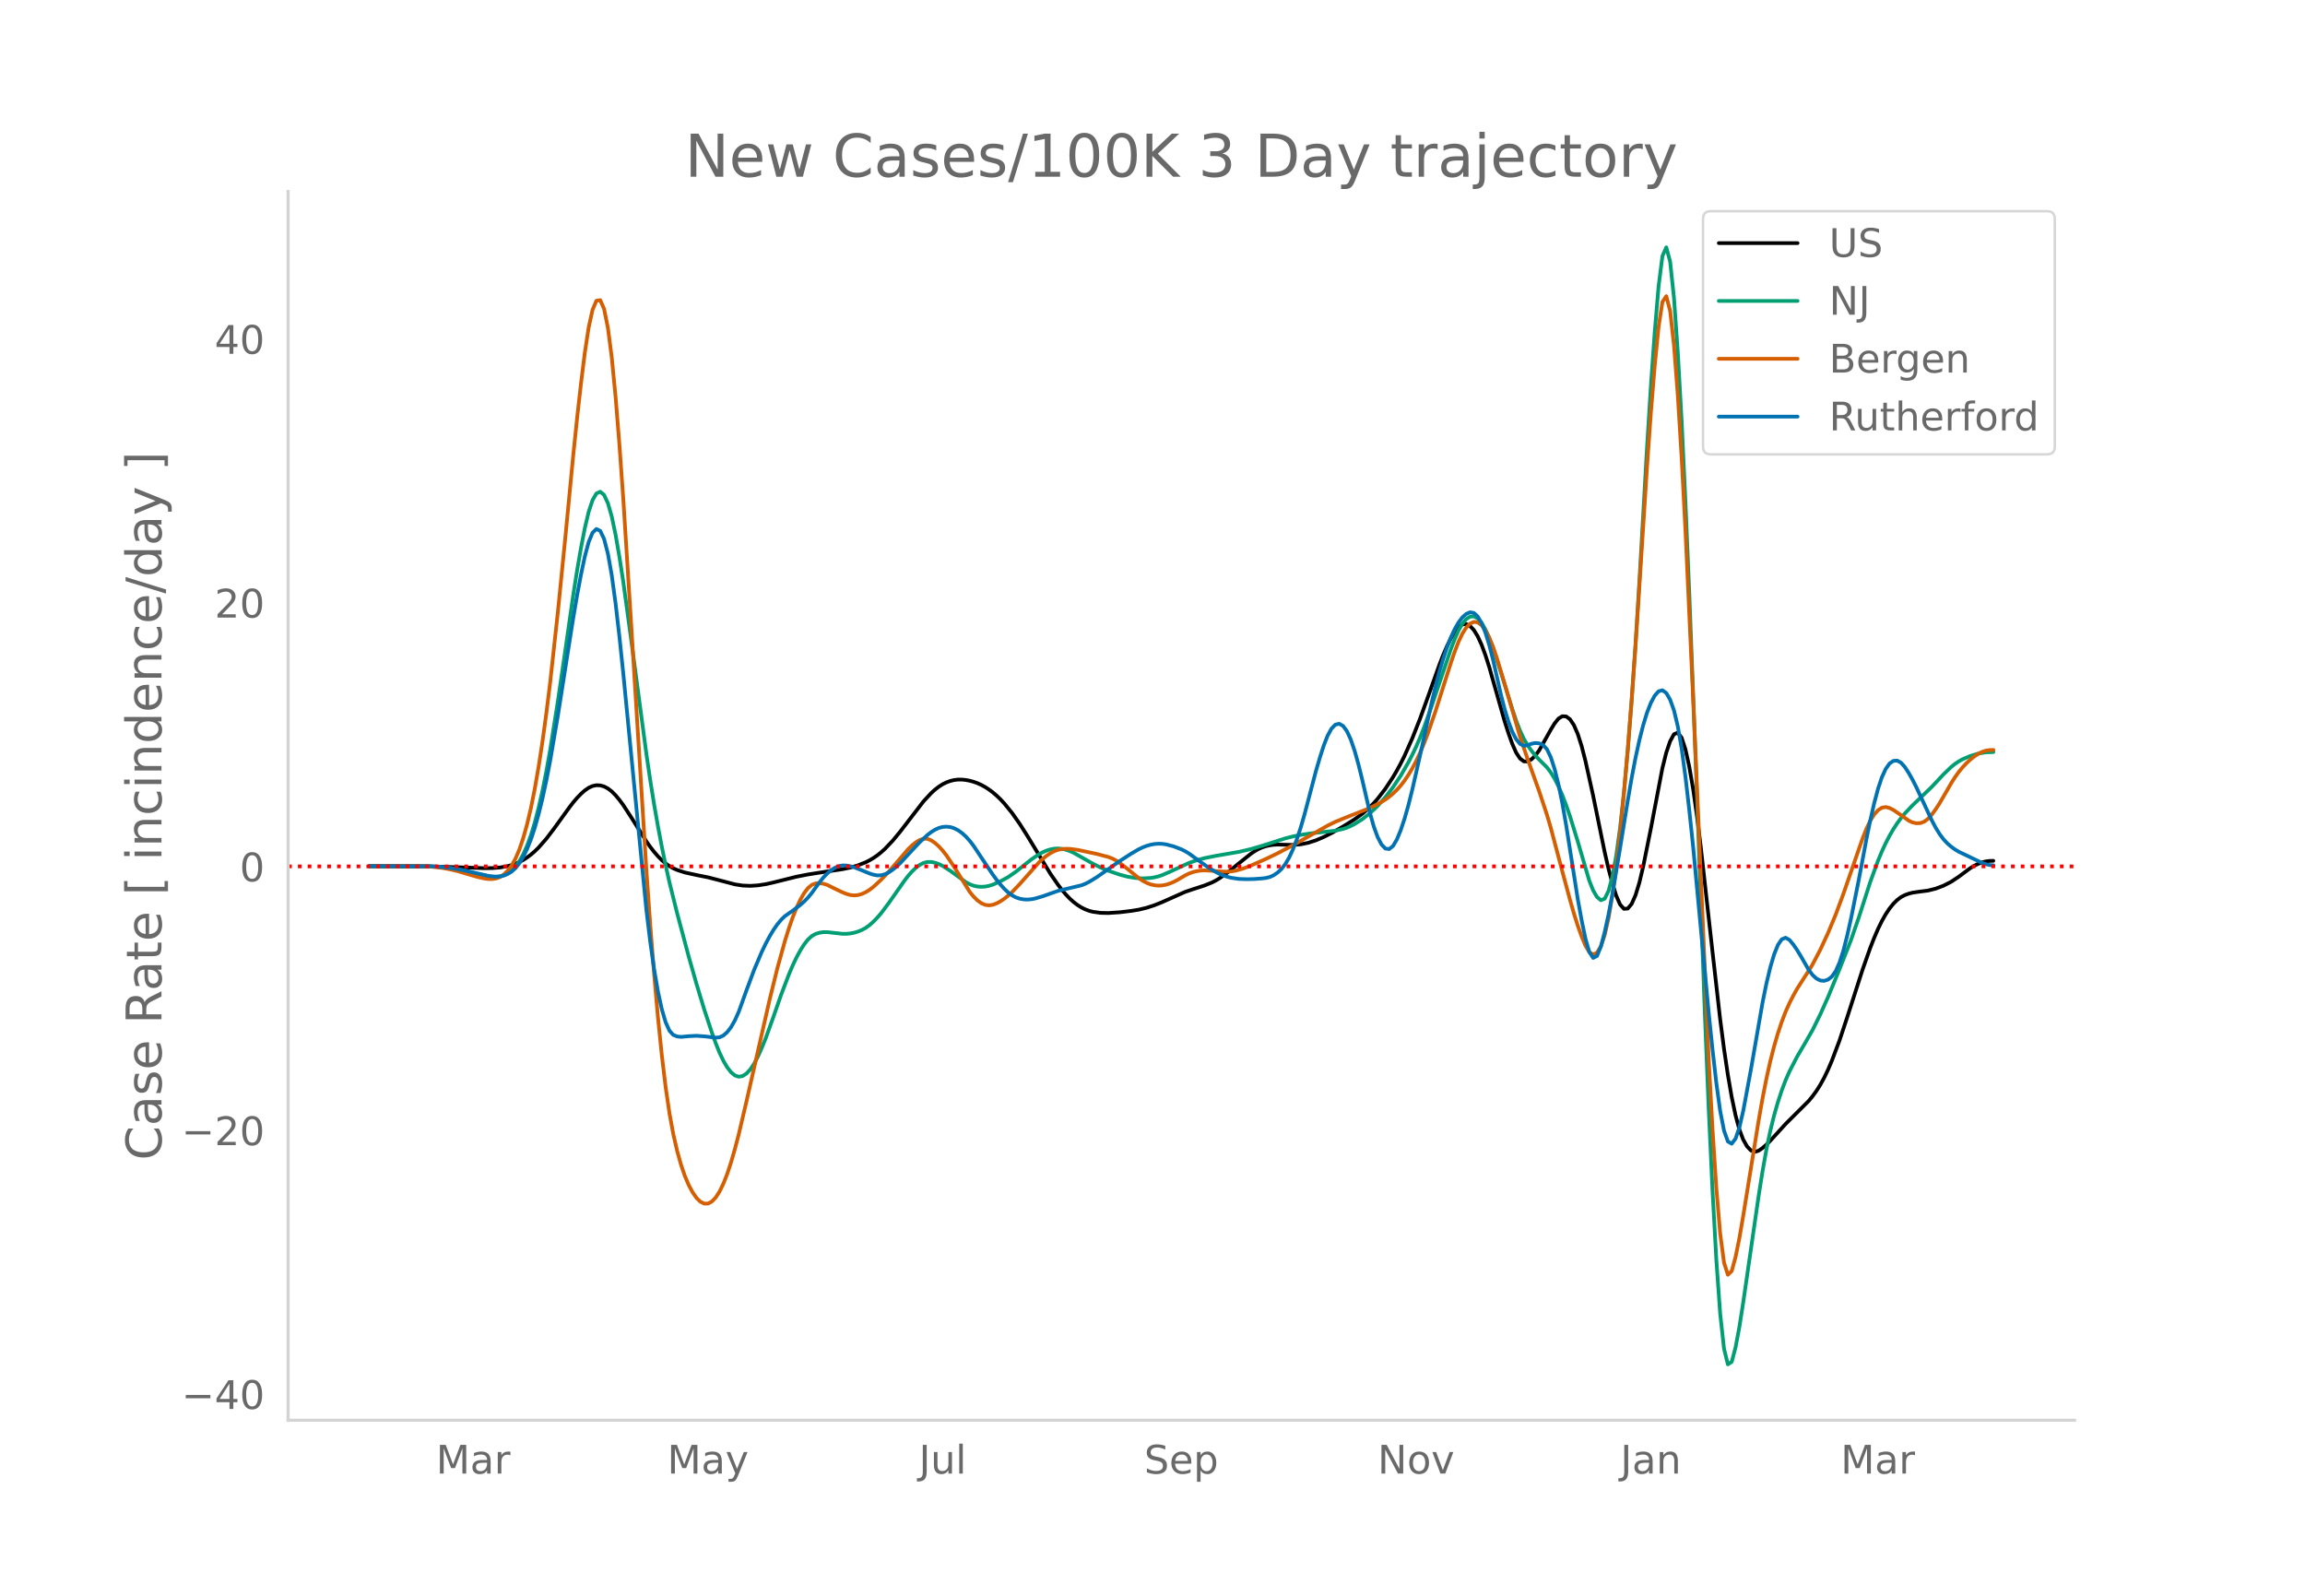 <svg height="864" viewBox="0 0 936 648" width="1248" xmlns="http://www.w3.org/2000/svg" xmlns:xlink="http://www.w3.org/1999/xlink"><defs><style>*{stroke-linecap:butt;stroke-linejoin:round}</style></defs><g id="figure_1"><path d="M0 648h936V0H0z" style="fill:#fff" id="patch_1"/><g id="axes_1"><path d="M117 576.72h725.4V77.76H117z" style="fill:none" id="patch_2"/><path clip-path="url(#p0a192172c3)" d="m149.973 351.785 26.565.093 9.377.284 10.938.384 3.126-.05 3.125-.246 3.126-.565 1.562-.42 1.563-.541 1.563-.69 1.562-.845 1.563-1.002 1.563-1.17 1.562-1.347 1.563-1.529 3.125-3.565 3.126-4.109 6.25-8.65 1.563-2.025 1.563-1.827 1.563-1.611 1.562-1.382 1.563-1.082 1.563-.709 1.562-.323 1.563.062 1.563.445 1.562.824 1.563 1.203 1.563 1.57 1.562 1.876 1.563 2.122 3.126 4.801 6.25 9.925 1.563 2.22 1.563 2.01 1.562 1.8 1.563 1.575 1.563 1.338 1.562 1.1 1.563.87 1.563.69 3.125 1.006 4.688 1.028 4.688.932 4.688 1.213 6.251 1.646 3.126.479 3.125.127 3.125-.204 3.126-.48 3.125-.697 9.376-2.34 4.688-.914 6.251-.981 7.813-1.165 3.126-.648 3.125-.915 3.126-1.25 1.562-.797 1.563-.928 1.563-1.075 1.562-1.24 1.563-1.41 3.125-3.288 3.126-3.789L375 325.425l3.125-3.37 1.563-1.42 1.563-1.207 1.562-.988 1.563-.77 1.563-.565 1.562-.371 1.563-.18 1.563.006 1.562.166 1.563.299 1.563.427 1.563.558 1.562.7 1.563.853 1.563 1.01 1.562 1.168 1.563 1.332 1.563 1.503 1.562 1.673 3.126 3.83 3.125 4.446 3.125 4.915 9.377 15.413 3.125 4.508 1.563 2.028 1.562 1.843 1.563 1.63 1.563 1.41 1.562 1.192 1.563.986 1.563.79 1.562.594 1.563.408 3.126.435 3.125.072 4.688-.308 4.688-.56 3.125-.516 3.126-.754 3.125-1.016 3.126-1.257 9.376-4.18 3.125-1.057 4.688-1.518 3.126-1.26 1.562-.808 1.563-.95 3.125-2.255 4.688-3.781 4.688-3.754 1.563-1.081 1.563-.897 1.562-.7 1.563-.507 1.563-.345 1.563-.209 1.562-.079 6.251.13 3.125-.226 3.126-.632 3.125-1.014 3.125-1.329 3.126-1.57 4.688-2.665 4.688-2.92 3.125-2.248 3.126-2.734 1.562-1.6 1.563-1.767 3.125-4.044 3.126-4.755 1.563-2.655 1.562-2.875 1.563-3.13 3.125-7.034 3.126-7.917 3.125-8.625 4.688-13.159 1.563-4.046 1.563-3.627 1.562-3.175 1.563-2.683 1.563-1.992 1.562-1.1 1.563-.168 1.563.758 1.562 1.656 1.563 2.526 1.563 3.391 1.562 4.22 1.563 4.867 3.125 11.025 3.126 11 1.563 4.869 1.562 4.361 1.563 3.535 1.563 2.391 1.562 1.183 1.563.026 1.563-.879 1.562-1.531 1.563-2.133 3.125-5.562 1.563-2.792 1.563-2.556 1.562-1.948 1.563-.967 1.563.09 1.563 1.162 1.562 2.33 1.563 3.588 1.563 4.867 1.562 6.064 3.126 14.123 4.688 22.916 1.562 6.779 1.563 5.925 1.563 4.984 1.562 3.602 1.563 1.78 1.563-.106 1.563-1.859 1.562-3.481 1.563-5.079 1.563-6.569 3.125-15.48L675.036 312l1.563-6.286 1.562-4.64 1.563-2.898 1.563-.677 1.563 2.025 1.562 4.747 1.563 7.098 1.563 9.076 1.562 10.98 1.563 12.736 4.688 41.893 3.125 27.544 1.563 12.07 1.563 10.576 1.562 9.066 1.563 7.474 1.563 5.797 1.563 4.156 1.562 2.77 1.563 1.644 1.563.567 1.562-.436 1.563-1.076 1.563-1.352 1.562-1.555 6.251-6.857 9.376-9.346 1.563-1.898 1.563-2.134 1.562-2.447 1.563-2.836 1.563-3.24 1.562-3.636 3.126-8.264 3.125-9.402 6.25-19.4 3.126-8.855 1.563-4 1.563-3.64 1.562-3.22 1.563-2.784 1.563-2.354 1.562-1.948 1.563-1.563 1.563-1.183 1.562-.824 1.563-.568 1.563-.415 3.125-.452 3.126-.393 3.125-.78 3.125-1.174 3.126-1.583 3.125-2.077 4.688-3.489 1.563-.932 1.563-.782 1.562-.608 1.563-.408 1.563-.204 1.562-.052h0" style="fill:none;stroke:#000;stroke-linecap:round;stroke-width:1.5" id="line2d_1"/><path clip-path="url(#p0a192172c3)" d="m149.973 351.68 23.44.05 4.688.258 4.688.518 4.688.83 6.251 1.496 4.688.979 1.563.17 1.562.039 1.563-.172 1.563-.466 1.563-.776 1.562-1.113 1.563-1.587 1.563-2.199 1.562-2.837 1.563-3.497 1.563-4.265 1.562-5.14 1.563-6.038 1.563-6.934 1.562-7.832 1.563-8.73 3.125-19.763 3.126-21.388 3.125-21.812 1.563-9.952 1.563-9.046 1.562-8.05 1.563-6.605 1.563-4.706 1.562-2.719 1.563-.723 1.563 1.308 1.562 3.376 1.563 5.451 1.563 7.444 1.562 9.017 1.563 10.172 3.126 22.868 6.25 46.939 1.563 10.632 1.563 9.776 1.562 8.94 1.563 8.215 1.563 7.596 1.562 7 3.126 12.542 4.688 17.522 3.125 10.996 3.126 10.333 3.125 9.442 1.563 4.332 1.562 3.895 1.563 3.293 1.563 2.658 1.562 2.008 1.563 1.292 1.563.509 1.563-.277 1.562-1.008 1.563-1.683 1.563-2.346 1.562-2.983 1.563-3.484 1.563-3.851 3.125-8.676 3.125-8.959 3.126-8.192 1.562-3.685 1.563-3.292 1.563-2.883 1.563-2.459 1.562-1.967 1.563-1.408 1.563-.864 1.562-.47 1.563-.222 1.563-.005 6.25.695 1.563-.017 1.563-.148 1.562-.306 1.563-.47 1.563-.644 1.563-.863 1.562-1.13 1.563-1.395 1.563-1.623 1.562-1.813 3.126-4.155 6.25-8.922 1.563-2.045 1.563-1.775 1.562-1.484 1.563-1.181 1.563-.821 1.563-.405 1.562.006 1.563.324 1.563.55 1.562.757 3.126 2.027 6.25 4.543 1.563.844 1.563.592 1.563.343 1.562.116 1.563-.092 1.563-.296 1.562-.49 3.126-1.36 3.125-1.729 3.125-2.172 6.251-4.952 3.126-2.133 1.562-.843 1.563-.666 1.563-.486 1.562-.286 1.563-.063 1.563.157 1.562.354 1.563.53 1.563.699 3.125 1.776 4.688 2.659 3.126 1.557 3.125 1.295 4.688 1.605 3.125.824 3.126.516 3.125.18 3.125-.184 1.563-.25 1.563-.38 1.563-.515 3.125-1.349 7.813-3.622 3.126-1.081 3.125-.849 4.688-.94 9.376-1.617 4.688-1.101 4.688-1.366 9.377-3.003 3.125-.795 3.125-.625 4.688-.676 9.377-1.02 3.125-.695 1.563-.525 1.562-.663 1.563-.798 3.125-1.962 3.126-2.436 3.125-2.973 3.125-3.526 3.126-4.081 3.125-4.679 3.126-5.438 1.562-3.03 1.563-3.295 1.563-3.616 1.562-3.947 3.126-8.767 7.813-23.145 1.563-4.101 1.563-3.565 1.562-2.755 1.563-1.892 1.563-1.021 1.562-.116 1.563.824 1.563 1.771 1.562 2.69 1.563 3.474 1.563 4.121 3.125 9.693 4.688 15.133 1.563 4.665 1.563 4.03 1.562 3.334 1.563 2.677 1.563 2.206 1.562 1.921 1.563 1.675 3.125 3.112 1.563 2.067 1.563 2.575 1.562 3.08 1.563 3.583 1.563 4.084 1.563 4.563 3.125 10.115 4.688 15.969 1.563 3.911 1.562 2.676 1.563 1.32 1.563-.627 1.562-3.169 1.563-5.83 1.563-8.516 1.562-11.339 1.563-14.294 1.563-17.248 1.563-20.055 1.562-22.715 1.563-25.345 3.125-54.867 1.563-24.874 1.563-21.93 1.562-18.452 1.563-12.324 1.563-3.541 1.562 5.772 1.563 14.77 1.563 22.187 1.563 28.025 1.562 33.287 1.563 37.258 3.125 82.29 3.126 87.04 1.562 38.527 1.563 33.556 1.563 28.343 1.562 21.91 1.563 14.264 1.563 6.371 1.562-1.02 1.563-5.912 1.563-8.302 1.563-10.025 6.25-43.196 1.563-9.89 1.563-8.762 1.562-7.545 1.563-6.375 1.563-5.45 1.562-4.77 1.563-4.138 1.563-3.544 3.125-6.054 3.126-5.32 3.125-5.443 3.125-6.324 3.126-6.987 4.688-11.357 4.688-11.926 3.125-9.021 4.688-14.518 3.126-8.582 1.562-3.766 1.563-3.386 1.563-3.016 1.562-2.691 1.563-2.412 1.563-2.14 1.562-1.883 3.126-3.28 7.813-7.49 4.688-5.001 3.126-3.026 1.562-1.261 1.563-1.058 1.563-.863 3.125-1.328 3.126-.944 3.125-.53 3.125-.118h0" style="fill:none;stroke:#009e73;stroke-linecap:round;stroke-width:1.5" id="line2d_2"/><path clip-path="url(#p0a192172c3)" d="m149.973 351.617 20.315.044 4.688.253 4.688.537 3.125.568 3.126.741 4.688 1.384 3.125.92 3.125.7 1.563.185 1.563-.01 1.562-.244 1.563-.594 1.563-1.064 1.563-1.557 1.562-2.086 1.563-2.8 1.563-3.695 1.562-4.627 1.563-5.582 1.563-6.645 1.562-7.814 1.563-9.006 1.563-10.2 1.562-11.414 1.563-12.643 3.125-28.55 3.126-31.3 3.125-32.453 1.563-15.058 1.563-13.892 1.562-12.542 1.563-10.27 1.563-7.078 1.562-3.702 1.563-.25 1.563 3.573 1.562 7.768 1.563 12.039 1.563 16.152 1.562 19.482 1.563 22.029 3.126 49.632 6.25 100.918 1.563 22.19 1.563 19.911 1.562 17.629 1.563 15.328 1.563 13.009 1.562 10.686 1.563 8.467 1.563 6.768 1.562 5.587 1.563 4.543 1.563 3.66 1.563 2.934 1.562 2.243 1.563 1.54 1.563.79 1.562-.014 1.563-.825 1.563-1.633 1.562-2.427 1.563-3.207 1.563-3.982 1.562-4.74 1.563-5.408 1.563-5.984 3.125-13.304 9.376-41.22 3.126-12.712 3.125-11.258 1.563-5.002 1.562-4.497 1.563-3.913 1.563-3.313 1.563-2.699 1.562-2.025 1.563-1.29 1.563-.582 1.562-.078 1.563.227 1.563.49 3.125 1.547 3.125 1.49 1.563.62 1.563.436 1.562.152 1.563-.15 1.563-.447 1.563-.723 1.562-.976 1.563-1.211 3.125-2.884 3.126-3.291 4.688-5.446 3.125-3.65 1.563-1.523 1.562-1.25 1.563-.952 1.563-.517 1.563.05 1.562.622 1.563 1.075 1.563 1.409 1.562 1.719 1.563 2.016 3.125 4.652 6.251 10.035 1.563 1.907 1.563 1.548 1.562 1.14 1.563.681 1.563.213 1.562-.236 1.563-.584 1.563-.834 1.562-1.058 1.563-1.25 1.563-1.413 3.125-3.282 7.814-8.804 1.562-1.468 1.563-1.257 1.563-1.043 1.562-.806 1.563-.545 1.563-.292 1.562-.1 1.563.028 3.125.398 7.814 1.657 4.688 1.239 1.563.587 1.562.81 1.563 1.032 3.125 2.417 4.688 3.837 1.563 1.033 1.563.813 1.562.593 1.563.371 1.563.146 1.563-.079 1.562-.297 1.563-.49 1.563-.651 1.562-.81 3.126-1.855 1.562-.753 1.563-.56 1.563-.389 1.562-.233 1.563-.083 3.126.18 4.688.327 1.562.014 1.563-.114 1.563-.252 3.125-.875 3.125-1.188 6.251-2.768 4.688-2.263 6.251-3.282 7.813-4.408 6.251-3.554 3.126-1.536 4.688-1.928 7.813-3.061 3.125-1.425 3.126-1.644 1.562-.97 1.563-1.14 1.563-1.319 1.563-1.509 1.562-1.744 1.563-2.027 1.563-2.32 1.562-2.618 1.563-2.95 1.563-3.312 1.562-3.684 1.563-4.047 3.125-9.069 6.251-19.656 1.563-4.567 1.563-4.078 1.562-3.302 1.563-2.468 1.563-1.625 1.562-.735 1.563.202 1.563 1.149 1.562 2.086 1.563 2.974 1.563 3.814 1.562 4.587 3.126 10.36 6.25 21.517 3.126 9.164 4.688 13.081 3.125 9.453 1.563 5.33 4.688 17.69 3.126 11.6 1.562 5.43 1.563 4.928 1.563 4.386 1.562 3.747 1.563 2.608 1.563.974 1.562-.76 1.563-2.55 1.563-4.604 1.562-6.928 1.563-9.305 1.563-11.654 1.562-13.865 1.563-15.937 1.563-17.963 1.563-19.893 1.562-21.73 3.126-48.515 1.562-24.438 1.563-21.948 1.563-19.067 1.562-15.734 1.563-10.146 1.563-2.3 1.562 5.997 1.563 13.992 1.563 20.481 1.563 25.464 1.562 29.903 3.126 68.3 6.25 145.173 1.563 28.702 1.563 24.123 1.562 18.495 1.563 11.817 1.563 4.932 1.562-1.51 1.563-5.725 1.563-7.712 1.563-9.113 6.25-38.636 1.563-8.86 1.563-7.981 1.562-7.039 1.563-6.122 1.563-5.342 1.562-4.696 1.563-4.078 1.563-3.492 1.562-3.061 1.563-2.789 3.126-4.896 1.562-2.364 1.563-2.592 3.125-5.94 3.126-6.736 3.125-7.509 3.125-8.414 7.814-22.563 1.563-3.946 1.562-3.25 1.563-2.497 1.563-1.756 1.562-1.023 1.563-.293 1.563.386 1.562.813 3.126 2.096 3.125 2.248 1.563.718 1.563.334 1.562-.068 1.563-.568 1.563-1.164 1.562-1.746 1.563-2.157 1.563-2.397 3.125-5.37 1.563-2.726 1.562-2.474 1.563-2.182 1.563-1.898 1.562-1.653 1.563-1.448 1.563-1.25 1.563-1.047 1.562-.805 1.563-.525 1.563-.239 1.562-.048h0" style="fill:none;stroke:#d55e00;stroke-linecap:round;stroke-width:1.5" id="line2d_3"/><path clip-path="url(#p0a192172c3)" d="m149.973 351.689 25.003.082 4.688.304 4.688.581 4.688.895 9.376 2.142 1.563.205 1.562.09 1.563-.102 1.563-.37 1.563-.652 1.562-.963 1.563-1.404 1.563-1.98 1.562-2.58 1.563-3.2 1.563-3.915 1.562-4.725 1.563-5.553 1.563-6.384 1.562-7.226 1.563-8.079 3.125-18.316 4.689-29.86 1.562-9.862 1.563-9.138 1.563-8.326 1.562-7.395 1.563-5.872 1.563-3.755 1.562-1.522 1.563.76 1.563 3.274 1.562 6.023 1.563 8.82 1.563 11.49 1.562 13.543 1.563 14.977 9.376 95.95 1.563 12.897 1.563 10.991 1.562 9.088 1.563 7.196 1.563 5.318 1.562 3.441 1.563 1.697 1.563.606 1.562.172 3.126-.296 3.125-.151 3.126.214 4.688.54 1.562-.141 1.563-.733 1.563-1.379 1.562-2.037 1.563-2.747 1.563-3.51 3.125-8.666 3.126-8.37 3.125-7.354 1.563-3.236 1.562-2.927 1.563-2.612 1.563-2.265 1.562-1.887 1.563-1.5 3.125-2.19 3.126-2.36 1.563-1.388 1.562-1.608 1.563-1.903 3.125-4.333 1.563-1.923 1.563-1.624 1.562-1.32 1.563-.995 1.563-.643 1.562-.288 1.563.048 1.563.289 1.562.433 3.126 1.224 3.125 1.295 1.563.497 1.563.272 1.562-.068 1.563-.428 1.563-.777 1.562-1.057 1.563-1.268 1.563-1.466 4.688-5.087 3.125-3.32 3.126-2.922 1.562-1.208 1.563-.98 1.563-.7 1.562-.41 1.563-.116 1.563.184 1.562.493 1.563.805 1.563 1.116 1.562 1.422 1.563 1.724 1.563 2.026 3.125 4.717 4.688 6.982 1.563 2.13 1.563 1.94 1.562 1.728 1.563 1.467 1.563 1.157 1.562.839 1.563.53 1.563.274 1.562.072 1.563-.119 1.563-.3 3.125-.922 6.251-2.207 9.376-2.22 1.563-.614 1.562-.768 3.126-1.917 4.688-3.274 4.688-3.298 4.688-3.033 3.125-1.812 1.563-.732 1.563-.591 1.562-.447 1.563-.291 1.563-.121 1.563.05 1.562.216 3.126.804 3.125 1.203 1.563.784 1.562.941 4.688 3.4 3.126 2.224 3.125 1.917 1.563.767 1.563.64 1.562.514 1.563.396 3.125.444 3.126.11 3.125-.082 3.125-.233 1.563-.196 1.563-.39 1.563-.717 1.562-1.07 1.563-1.451 1.563-1.98 1.562-2.654 1.563-3.358 1.563-4.057 1.562-4.737 1.563-5.397 4.688-17.79 1.563-5.327 1.562-4.838 1.563-4.012 1.563-2.846 1.563-1.614 1.562-.38 1.563.86 1.563 2.106 1.562 3.355 1.563 4.56 1.563 5.545 1.562 6.313 3.126 13.48 1.562 5.524 1.563 4.274 1.563 3.007 1.562 1.652 1.563.211 1.563-1.247 1.563-2.653 1.562-3.795 1.563-4.671 1.563-5.495 1.562-6.264 3.126-13.737 4.688-21.434 1.562-6.529 1.563-5.947 1.563-5.336 1.563-4.694 1.562-4.046 1.563-3.396 1.563-2.738 1.562-2.073 1.563-1.405 1.563-.69 1.562.26 1.563 1.443 1.563 2.674 1.562 3.89 1.563 5.022 1.563 6.07 3.125 13.88 1.563 6.113 1.563 5.11 1.562 4.093 1.563 3.021 1.563 1.895 1.562.755 1.563-.253 1.563-.602 1.562-.293 1.563.147 1.563.686 1.562 1.721 1.563 3.254 1.563 4.857 1.562 6.32 1.563 7.648 1.563 8.945 4.688 29.814 1.563 8.589 1.562 7.477 1.563 5.416 1.563 2.403 1.562-.799 1.563-3.82 1.563-5.939 1.562-7.153 1.563-8.188 3.125-18.772 3.126-19.307 1.563-9.088 1.562-8.163 1.563-7.158 1.563-6.143 1.562-5.09 1.563-4 1.563-2.898 1.562-1.759 1.563-.417 1.563 1.126 1.562 2.708 1.563 4.381 1.563 6.513 1.563 9.1 1.562 11.656 1.563 13.598 1.563 14.925 3.125 33.268 3.125 33.394 1.563 15.081 1.563 13.735 1.562 11.37 1.563 7.985 1.563 4.395 1.562.906 1.563-2.084 1.563-4.573 1.563-6.79 3.125-16.815 4.688-26.981 1.563-7.723 1.562-6.539 1.563-5.315 1.563-3.9 1.562-2.29 1.563-.642 1.563.894 1.562 1.868 1.563 2.279 1.563 2.578 3.125 5.433 1.563 2.077 1.563 1.442 1.562.8 1.563.15 1.563-.498 1.562-1.208 1.563-2.206 1.563-3.496 1.562-4.843 1.563-6.117 1.563-7.02 3.125-15.56 3.126-16.614 1.562-7.626 1.563-6.868 1.563-5.885 1.562-4.678 1.563-3.427 1.563-2.199 1.562-1.09 1.563-.102 1.563.863 1.562 1.773 1.563 2.411 1.563 2.777 1.563 3.088 6.25 13.41 1.563 2.94 1.563 2.531 1.562 2.097 1.563 1.682 1.563 1.362 1.562 1.139 1.563.935 9.376 4.493 1.563.553 1.563.342 1.562.119h0" style="fill:none;stroke:#0072b2;stroke-linecap:round;stroke-width:1.5" id="line2d_4"/><path clip-path="url(#p0a192172c3)" d="M117 351.818h725.4" style="fill:none;stroke:red;stroke-dasharray:1.5,2.475;stroke-dashoffset:0;stroke-width:1.5" id="line2d_5"/><path d="M117 576.72V77.76" style="fill:none;stroke:#d3d3d3;stroke-linecap:square;stroke-linejoin:miter;stroke-width:1.25" id="patch_3"/><path d="M117 576.72h725.4" style="fill:none;stroke:#d3d3d3;stroke-linecap:square;stroke-linejoin:miter;stroke-width:1.25" id="patch_4"/><g id="matplotlib.axis_1"><g id="xtick_1"><g style="fill:#696969" transform="matrix(.16 0 0 -.16 177.072 598.378)" id="text_1"><defs><path d="M9.813 72.906h14.703l18.593-49.61 18.703 49.61h14.704V0H66.89v64.016l-18.797-50h-9.907l-18.796 50V0H9.813z" id="DejaVuSans-77"/><path d="M34.281 27.484q-10.89 0-15.093-2.484-4.204-2.484-4.204-8.5 0-4.781 3.157-7.594 3.156-2.797 8.562-2.797 7.485 0 12 5.297 4.516 5.297 4.516 14.078v2zm17.922 3.72V0H43.22v8.297Q40.14 3.328 35.547.953q-4.594-2.375-11.234-2.375-8.391 0-13.36 4.719Q6 8.016 6 15.922q0 9.219 6.172 13.906 6.187 4.688 18.437 4.688h12.61v.89q0 6.203-4.078 9.594-4.078 3.39-11.453 3.39-4.688 0-9.141-1.124-4.438-1.125-8.531-3.375v8.312q4.921 1.906 9.562 2.844 4.64.953 9.031.953 11.875 0 17.735-6.156 5.86-6.14 5.86-18.64z" id="DejaVuSans-97"/><path d="M41.11 46.297q-1.516.875-3.297 1.281Q36.03 48 33.89 48q-7.625 0-11.703-4.953-4.079-4.953-4.079-14.234V0H9.08v54.688h9.03v-8.5q2.844 4.984 7.375 7.39Q30.031 56 36.531 56q.922 0 2.047-.125 1.125-.11 2.484-.36z" id="DejaVuSans-114"/></defs><use xlink:href="#DejaVuSans-77"/><use x="86.279" xlink:href="#DejaVuSans-97"/><use x="147.559" xlink:href="#DejaVuSans-114"/></g></g><g id="xtick_2"><g style="fill:#696969" transform="matrix(.16 0 0 -.16 270.95 598.378)" id="text_2"><defs><path d="M32.172-5.078q-3.797-9.766-7.422-12.735-3.61-2.984-9.656-2.984H7.906v7.516h5.282q3.703 0 5.75 1.765Q21-9.766 23.483-3.219l1.61 4.094-22.11 53.813H12.5l17.094-42.766 17.093 42.766h9.516z" id="DejaVuSans-121"/></defs><use xlink:href="#DejaVuSans-77"/><use x="86.279" xlink:href="#DejaVuSans-97"/><use x="147.559" xlink:href="#DejaVuSans-121"/></g></g><g id="xtick_3"><g style="fill:#696969" transform="matrix(.16 0 0 -.16 373.16 598.378)" id="text_3"><defs><path d="M9.813 72.906h9.859V5.078q0-13.187-5-19.14-5-5.954-16.094-5.954h-3.75v8.297h3.078q6.531 0 9.219 3.672Q9.813-4.39 9.813 5.078z" id="DejaVuSans-74"/><path d="M8.5 21.578v33.11h8.984V21.922q0-7.766 3.016-11.656 3.031-3.875 9.094-3.875 7.265 0 11.484 4.64 4.234 4.64 4.234 12.656v31h8.985V0h-8.984v8.406Q42.047 3.422 37.718 1q-4.313-2.422-10.032-2.422-9.421 0-14.312 5.86Q8.5 10.296 8.5 21.578zM31.11 56z" id="DejaVuSans-117"/><path d="M9.422 75.984h8.984V0H9.422z" id="DejaVuSans-108"/></defs><use xlink:href="#DejaVuSans-74"/><use x="29.492" xlink:href="#DejaVuSans-117"/><use x="92.871" xlink:href="#DejaVuSans-108"/></g></g><g id="xtick_4"><g style="fill:#696969" transform="matrix(.16 0 0 -.16 464.62 598.378)" id="text_4"><defs><path d="M53.516 70.516V60.89q-5.61 2.687-10.594 4-4.984 1.328-9.625 1.328-8.047 0-12.422-3.125t-4.375-8.89q0-4.845 2.906-7.313 2.907-2.453 11.016-3.97l5.953-1.218q11.031-2.11 16.281-7.406 5.25-5.297 5.25-14.172 0-10.61-7.11-16.078-7.093-5.469-20.812-5.469-5.172 0-11.015 1.172Q13.14.922 6.89 3.219v10.156q6-3.36 11.765-5.078 5.766-1.703 11.328-1.703 8.438 0 13.032 3.312 4.593 3.328 4.593 9.485 0 5.359-3.297 8.39-3.296 3.032-10.812 4.547L27.484 33.5q-11.03 2.188-15.968 6.875-4.922 4.688-4.922 13.047 0 9.672 6.812 15.234 6.813 5.563 18.766 5.563 5.14 0 10.453-.938 5.328-.922 10.89-2.765z" id="DejaVuSans-83"/><path d="M56.203 29.594v-4.39H14.891q.593-9.282 5.593-14.142 5-4.859 13.938-4.859 5.172 0 10.031 1.266 4.86 1.265 9.656 3.812v-8.5Q49.266.734 44.187-.344 39.11-1.422 33.892-1.422q-13.094 0-20.735 7.61-7.64 7.625-7.64 20.625 0 13.421 7.25 21.296Q20.016 56 32.328 56q11.031 0 17.453-7.11 6.422-7.093 6.422-19.296zm-8.984 2.64q-.094 7.36-4.125 11.75-4.032 4.407-10.672 4.407-7.516 0-12.031-4.25-4.516-4.25-5.203-11.97z" id="DejaVuSans-101"/><path d="M18.11 8.203v-29H9.077v75.484h9.031v-8.296q2.844 4.875 7.157 7.234Q29.594 56 35.594 56q9.968 0 16.187-7.906 6.235-7.907 6.235-20.797T51.78 6.484q-6.218-7.906-16.187-7.906-6 0-10.328 2.375-4.313 2.375-7.157 7.25zm30.578 19.094q0 9.906-4.079 15.547-4.078 5.64-11.203 5.64-7.14 0-11.218-5.64-4.079-5.64-4.079-15.547 0-9.906 4.078-15.547 4.079-5.64 11.22-5.64 7.124 0 11.202 5.64t4.078 15.547z" id="DejaVuSans-112"/></defs><use xlink:href="#DejaVuSans-83"/><use x="63.477" xlink:href="#DejaVuSans-101"/><use x="125" xlink:href="#DejaVuSans-112"/></g></g><g id="xtick_5"><g style="fill:#696969" transform="matrix(.16 0 0 -.16 559.409 598.378)" id="text_5"><defs><path d="M9.813 72.906h13.28l32.329-60.984v60.984h9.562V0h-13.28L19.39 60.984V0H9.813z" id="DejaVuSans-78"/><path d="M30.61 48.39q-7.22 0-11.422-5.64-4.204-5.64-4.204-15.453 0-9.813 4.172-15.453 4.188-5.64 11.453-5.64 7.188 0 11.375 5.655 4.203 5.672 4.203 15.438 0 9.719-4.203 15.406-4.187 5.688-11.375 5.688zm0 7.61q11.718 0 18.406-7.625 6.703-7.61 6.703-21.078 0-13.422-6.703-21.078-6.688-7.64-18.407-7.64-11.765 0-18.437 7.64-6.656 7.656-6.656 21.078 0 13.469 6.656 21.078Q18.844 56 30.609 56z" id="DejaVuSans-111"/><path d="M2.984 54.688H12.5L29.594 8.797l17.093 45.89h9.516L35.687 0H23.485z" id="DejaVuSans-118"/></defs><use xlink:href="#DejaVuSans-78"/><use x="74.805" xlink:href="#DejaVuSans-111"/><use x="135.986" xlink:href="#DejaVuSans-118"/></g></g><g id="xtick_6"><g style="fill:#696969" transform="matrix(.16 0 0 -.16 658.015 598.378)" id="text_6"><defs><path d="M54.89 33.016V0h-8.984v32.719q0 7.765-3.031 11.61-3.031 3.858-9.078 3.858-7.281 0-11.484-4.64-4.204-4.625-4.204-12.64V0H9.08v54.688h9.03v-8.5q3.235 4.937 7.594 7.374Q30.078 56 35.797 56q9.422 0 14.25-5.828 4.844-5.828 4.844-17.156z" id="DejaVuSans-110"/></defs><use xlink:href="#DejaVuSans-74"/><use x="29.492" xlink:href="#DejaVuSans-97"/><use x="90.771" xlink:href="#DejaVuSans-110"/></g></g><g id="xtick_7"><g style="fill:#696969" transform="matrix(.16 0 0 -.16 747.453 598.378)" id="text_7"><use xlink:href="#DejaVuSans-77"/><use x="86.279" xlink:href="#DejaVuSans-97"/><use x="147.559" xlink:href="#DejaVuSans-114"/></g></g></g><g id="matplotlib.axis_2"><g id="ytick_1"><g style="fill:#696969" transform="matrix(.16 0 0 -.16 73.733 572.132)" id="text_8"><defs><path d="M10.594 35.5h62.593v-8.297H10.594z" id="DejaVuSans-8722"/><path d="M37.797 64.313 12.89 25.39h24.906zm-2.594 8.593H47.61V25.391h10.407v-8.203H47.609V0h-9.812v17.188H4.89v9.515z" id="DejaVuSans-52"/><path d="M31.781 66.406q-7.61 0-11.453-7.5Q16.5 51.422 16.5 36.375q0-14.984 3.828-22.484 3.844-7.5 11.453-7.5 7.672 0 11.5 7.5 3.844 7.5 3.844 22.484 0 15.047-3.844 22.531-3.828 7.5-11.5 7.5zm0 7.813q12.266 0 18.735-9.703 6.468-9.688 6.468-28.141 0-18.406-6.468-28.11-6.47-9.687-18.735-9.687-12.25 0-18.718 9.688-6.47 9.703-6.47 28.109 0 18.453 6.47 28.14Q19.53 74.22 31.78 74.22z" id="DejaVuSans-48"/></defs><use xlink:href="#DejaVuSans-8722"/><use x="83.789" xlink:href="#DejaVuSans-52"/><use x="147.412" xlink:href="#DejaVuSans-48"/></g></g><g id="ytick_2"><g style="fill:#696969" transform="matrix(.16 0 0 -.16 73.733 465.014)" id="text_9"><defs><path d="M19.188 8.297h34.421V0H7.33v8.297q5.609 5.812 15.296 15.594 9.703 9.797 12.188 12.64 4.734 5.313 6.609 9 1.89 3.688 1.89 7.25 0 5.813-4.078 9.469-4.078 3.672-10.625 3.672-4.64 0-9.797-1.61-5.14-1.609-11-4.89v9.969Q13.767 71.78 18.938 73q5.188 1.219 9.485 1.219 11.328 0 18.062-5.672 6.735-5.656 6.735-15.125 0-4.5-1.688-8.531-1.672-4.016-6.125-9.485-1.218-1.422-7.765-8.187-6.532-6.766-18.453-18.922z" id="DejaVuSans-50"/></defs><use xlink:href="#DejaVuSans-8722"/><use x="83.789" xlink:href="#DejaVuSans-50"/><use x="147.412" xlink:href="#DejaVuSans-48"/></g></g><g id="ytick_3"><use xlink:href="#DejaVuSans-48" style="fill:#696969" transform="matrix(.16 0 0 -.16 97.32 357.896)" id="text_10"/></g><g id="ytick_4"><g style="fill:#696969" transform="matrix(.16 0 0 -.16 87.14 250.778)" id="text_11"><use xlink:href="#DejaVuSans-50"/><use x="63.623" xlink:href="#DejaVuSans-48"/></g></g><g id="ytick_5"><g style="fill:#696969" transform="matrix(.16 0 0 -.16 87.14 143.66)" id="text_12"><use xlink:href="#DejaVuSans-52"/><use x="63.623" xlink:href="#DejaVuSans-48"/></g></g><g style="fill:#696969" transform="matrix(0 -.2 -.2 0 65.573 471.138)" id="text_13"><defs><path d="M64.406 67.281v-10.39q-4.984 4.64-10.625 6.922-5.64 2.296-11.984 2.296-12.5 0-19.14-7.64-6.641-7.64-6.641-22.094 0-14.406 6.64-22.047 6.64-7.64 19.14-7.64 6.345 0 11.985 2.296 5.64 2.297 10.625 6.938V5.609Q59.234 2.094 53.437.33q-5.78-1.75-12.218-1.75-16.563 0-26.094 10.124-9.516 10.14-9.516 27.672 0 17.578 9.516 27.703 9.531 10.14 26.094 10.14 6.531 0 12.312-1.734 5.797-1.734 10.875-5.203z" id="DejaVuSans-67"/><path d="M44.281 53.078v-8.5q-3.797 1.953-7.906 2.922-4.094.984-8.5.984-6.688 0-10.031-2.047-3.344-2.046-3.344-6.156 0-3.125 2.39-4.906 2.391-1.781 9.626-3.39l3.078-.688q9.562-2.047 13.593-5.781 4.032-3.735 4.032-10.422 0-7.625-6.032-12.078-6.03-4.438-16.578-4.438-4.39 0-9.156.86Q10.688.296 5.422 2v9.281q4.984-2.594 9.812-3.89 4.829-1.282 9.579-1.282 6.343 0 9.75 2.172 3.421 2.172 3.421 6.125 0 3.656-2.468 5.61-2.453 1.953-10.813 3.765l-3.125.735q-8.344 1.75-12.062 5.39-3.704 3.64-3.704 9.985 0 7.718 5.47 11.906Q16.75 56 26.811 56q4.97 0 9.36-.734 4.406-.72 8.11-2.188z" id="DejaVuSans-115"/><path d="M44.39 34.188q3.172-1.079 6.172-4.594 3-3.516 6.032-9.672L66.609 0H56l-9.313 18.703q-3.624 7.328-7.015 9.719-3.39 2.39-9.25 2.39h-10.75V0h-9.86v72.906h22.266q12.5 0 18.656-5.234 6.157-5.219 6.157-15.766 0-6.89-3.203-11.437-3.204-4.532-9.297-6.282zM19.673 64.797V38.922h12.406q7.125 0 10.766 3.297 3.64 3.297 3.64 9.687 0 6.39-3.64 9.64-3.64 3.25-10.766 3.25z" id="DejaVuSans-82"/><path d="M18.313 70.219V54.688h18.5v-6.985h-18.5V18.016q0-6.688 1.828-8.594 1.828-1.906 7.453-1.906h9.218V0h-9.218q-10.407 0-14.36 3.875-3.953 3.89-3.953 14.14v29.688H2.687v6.984h6.594V70.22z" id="DejaVuSans-116"/><path d="M8.594 75.984h20.703V69H17.578V-6.203h11.719v-6.984H8.594z" id="DejaVuSans-91"/><path d="M9.422 54.688h8.984V0H9.422zm0 21.296h8.984v-11.39H9.422z" id="DejaVuSans-105"/><path d="M48.781 52.594v-8.407q-3.812 2.11-7.64 3.157-3.828 1.047-7.735 1.047-8.75 0-13.593-5.547-4.829-5.532-4.829-15.547 0-10.016 4.829-15.563 4.843-5.53 13.593-5.53 3.907 0 7.735 1.046 3.828 1.047 7.64 3.156V2.094Q45.016.344 40.984-.531q-4.015-.89-8.562-.89-12.36 0-19.64 7.765-7.266 7.765-7.266 20.953 0 13.375 7.343 21.031Q20.22 56 33.016 56q4.14 0 8.093-.86 3.953-.843 7.672-2.546z" id="DejaVuSans-99"/><path d="M45.406 46.39v29.594h8.985V0h-8.985v8.203Q42.578 3.328 38.25.953q-4.313-2.375-10.375-2.375-9.906 0-16.14 7.906-6.22 7.922-6.22 20.813 0 12.89 6.22 20.797Q17.968 56 27.874 56q6.063 0 10.375-2.375 4.328-2.36 7.156-7.234zm-30.61-19.093q0-9.906 4.079-15.547 4.078-5.64 11.203-5.64 7.125 0 11.219 5.64 4.11 5.64 4.11 15.547 0 9.906-4.11 15.547-4.094 5.64-11.219 5.64-7.125 0-11.203-5.64-4.078-5.64-4.078-15.547z" id="DejaVuSans-100"/><path d="M25.39 72.906h8.297L8.297-9.28H0z" id="DejaVuSans-47"/><path d="M30.422 75.984v-89.171H9.719v6.984H21.39V69H9.719v6.984z" id="DejaVuSans-93"/></defs><use xlink:href="#DejaVuSans-67"/><use x="69.824" xlink:href="#DejaVuSans-97"/><use x="131.104" xlink:href="#DejaVuSans-115"/><use x="183.203" xlink:href="#DejaVuSans-101"/><use x="244.727" xlink:href="#DejaVuSans-32"/><use x="276.514" xlink:href="#DejaVuSans-82"/><use x="343.746" xlink:href="#DejaVuSans-97"/><use x="405.025" xlink:href="#DejaVuSans-116"/><use x="444.234" xlink:href="#DejaVuSans-101"/><use x="505.758" xlink:href="#DejaVuSans-32"/><use x="537.545" xlink:href="#DejaVuSans-91"/><use x="576.559" xlink:href="#DejaVuSans-32"/><use x="608.346" xlink:href="#DejaVuSans-105"/><use x="636.129" xlink:href="#DejaVuSans-110"/><use x="699.508" xlink:href="#DejaVuSans-99"/><use x="754.488" xlink:href="#DejaVuSans-105"/><use x="782.271" xlink:href="#DejaVuSans-110"/><use x="845.65" xlink:href="#DejaVuSans-100"/><use x="909.127" xlink:href="#DejaVuSans-101"/><use x="970.65" xlink:href="#DejaVuSans-110"/><use x="1034.029" xlink:href="#DejaVuSans-99"/><use x="1089.01" xlink:href="#DejaVuSans-101"/><use x="1150.533" xlink:href="#DejaVuSans-47"/><use x="1184.225" xlink:href="#DejaVuSans-100"/><use x="1247.701" xlink:href="#DejaVuSans-97"/><use x="1308.98" xlink:href="#DejaVuSans-121"/><use x="1368.16" xlink:href="#DejaVuSans-32"/><use x="1399.947" xlink:href="#DejaVuSans-93"/></g></g><g style="fill:#696969" transform="matrix(.24 0 0 -.24 278.113 71.76)" id="text_14"><defs><path d="M4.203 54.688h8.985l11.234-42.672 11.172 42.672h10.593l11.235-42.672 11.187 42.672h8.985L63.28 0H52.688L40.922 44.828 29.109 0H18.5z" id="DejaVuSans-119"/><path d="M12.406 8.297h16.11v55.625l-17.532-3.516v8.985l17.438 3.515h9.86V8.296H54.39V0H12.406z" id="DejaVuSans-49"/><path d="M9.813 72.906h9.859V42.094L52.39 72.906h12.703L28.906 38.922 67.672 0H54.688L19.672 35.11V0h-9.86z" id="DejaVuSans-75"/><path d="M40.578 39.313Q47.656 37.797 51.625 33q3.984-4.781 3.984-11.813 0-10.78-7.422-16.703-7.421-5.906-21.093-5.906-4.578 0-9.438.906-4.86.907-10.031 2.72v9.515q4.094-2.39 8.969-3.61 4.89-1.218 10.218-1.218 9.266 0 14.125 3.656 4.86 3.656 4.86 10.64 0 6.454-4.516 10.079-4.515 3.64-12.562 3.64h-8.5v8.11h8.89q7.266 0 11.125 2.906 3.86 2.906 3.86 8.375 0 5.61-3.985 8.61-3.968 3.015-11.39 3.015-4.063 0-8.703-.89-4.641-.876-10.203-2.72v8.782q5.624 1.562 10.53 2.344 4.907.78 9.25.78 11.235 0 17.766-5.109 6.547-5.093 6.547-13.78 0-6.063-3.468-10.235-3.47-4.172-9.86-5.782z" id="DejaVuSans-51"/><path d="M19.672 64.797V8.109h11.922q15.093 0 22.093 6.829 7 6.843 7 21.593 0 14.64-7 21.453-7 6.813-22.093 6.813zm-9.86 8.11h20.266q21.188 0 31.094-8.813 9.922-8.813 9.922-27.563 0-18.86-9.969-27.703Q51.172 0 30.078 0H9.813z" id="DejaVuSans-68"/><path d="M9.422 54.688h8.984V-.984q0-10.438-3.984-15.125-3.969-4.688-12.813-4.688h-3.421v7.61H.594q5.125 0 6.968 2.374 1.86 2.36 1.86 9.829zm0 21.296h8.984v-11.39H9.422z" id="DejaVuSans-106"/></defs><use xlink:href="#DejaVuSans-78"/><use x="74.805" xlink:href="#DejaVuSans-101"/><use x="136.328" xlink:href="#DejaVuSans-119"/><use x="218.115" xlink:href="#DejaVuSans-32"/><use x="249.902" xlink:href="#DejaVuSans-67"/><use x="319.727" xlink:href="#DejaVuSans-97"/><use x="381.006" xlink:href="#DejaVuSans-115"/><use x="433.105" xlink:href="#DejaVuSans-101"/><use x="494.629" xlink:href="#DejaVuSans-115"/><use x="546.729" xlink:href="#DejaVuSans-47"/><use x="580.42" xlink:href="#DejaVuSans-49"/><use x="644.043" xlink:href="#DejaVuSans-48"/><use x="707.666" xlink:href="#DejaVuSans-48"/><use x="771.289" xlink:href="#DejaVuSans-75"/><use x="836.865" xlink:href="#DejaVuSans-32"/><use x="868.652" xlink:href="#DejaVuSans-51"/><use x="932.275" xlink:href="#DejaVuSans-32"/><use x="964.063" xlink:href="#DejaVuSans-68"/><use x="1041.064" xlink:href="#DejaVuSans-97"/><use x="1102.344" xlink:href="#DejaVuSans-121"/><use x="1161.523" xlink:href="#DejaVuSans-32"/><use x="1193.311" xlink:href="#DejaVuSans-116"/><use x="1232.52" xlink:href="#DejaVuSans-114"/><use x="1273.633" xlink:href="#DejaVuSans-97"/><use x="1334.912" xlink:href="#DejaVuSans-106"/><use x="1362.695" xlink:href="#DejaVuSans-101"/><use x="1424.219" xlink:href="#DejaVuSans-99"/><use x="1479.199" xlink:href="#DejaVuSans-116"/><use x="1518.408" xlink:href="#DejaVuSans-111"/><use x="1579.59" xlink:href="#DejaVuSans-114"/><use x="1620.703" xlink:href="#DejaVuSans-121"/></g><g id="legend_1"><path d="M694.75 184.5H831.2q3.2 0 3.2-3.2V88.96q0-3.2-3.2-3.2H694.75q-3.2 0-3.2 3.2v92.34q0 3.2 3.2 3.2z" style="fill:none;opacity:.8;stroke:#ccc;stroke-linejoin:miter" id="patch_5"/><path d="M697.95 98.718h32" style="fill:none;stroke:#000;stroke-linecap:round;stroke-width:1.5" id="line2d_6"/><g style="fill:#696969" transform="matrix(.16 0 0 -.16 742.75 104.317)" id="text_15"><defs><path d="M8.688 72.906h9.921V28.61q0-11.718 4.235-16.875 4.25-5.14 13.781-5.14 9.469 0 13.719 5.14 4.25 5.157 4.25 16.875v44.297H64.5V27.391q0-14.25-7.063-21.532-7.046-7.28-20.812-7.28-13.828 0-20.89 7.28-7.047 7.282-7.047 21.532z" id="DejaVuSans-85"/></defs><use xlink:href="#DejaVuSans-85"/><use x="73.193" xlink:href="#DejaVuSans-83"/></g><path d="M697.95 122.203h32" style="fill:none;stroke:#009e73;stroke-linecap:round;stroke-width:1.5" id="line2d_8"/><g style="fill:#696969" transform="matrix(.16 0 0 -.16 742.75 127.802)" id="text_16"><use xlink:href="#DejaVuSans-78"/><use x="74.805" xlink:href="#DejaVuSans-74"/></g><path d="M697.95 145.688h32" style="fill:none;stroke:#d55e00;stroke-linecap:round;stroke-width:1.5" id="line2d_10"/><g style="fill:#696969" transform="matrix(.16 0 0 -.16 742.75 151.287)" id="text_17"><defs><path d="M19.672 34.813V8.108H35.5q7.953 0 11.781 3.297 3.844 3.297 3.844 10.078 0 6.844-3.844 10.078-3.828 3.25-11.781 3.25zm0 29.984V42.828h14.61q7.218 0 10.75 2.703 3.546 2.719 3.546 8.282 0 5.515-3.547 8.25-3.531 2.734-10.75 2.734zm-9.86 8.11h25.204q11.28 0 17.375-4.688Q58.5 63.53 58.5 54.89q0-6.703-3.125-10.657-3.125-3.953-9.188-4.922 7.282-1.562 11.313-6.53 4.031-4.954 4.031-12.376 0-9.765-6.64-15.093Q48.25 0 35.984 0H9.812z" id="DejaVuSans-66"/><path d="M45.406 27.984q0 9.766-4.031 15.125-4.016 5.375-11.297 5.375-7.219 0-11.25-5.375-4.031-5.359-4.031-15.125 0-9.718 4.031-15.093t11.25-5.375q7.281 0 11.297 5.375 4.031 5.375 4.031 15.093zm8.985-21.203q0-13.953-6.203-20.765Q42-20.797 29.203-20.797q-4.734 0-8.937.703-4.203.703-8.157 2.172v8.735q3.954-2.141 7.813-3.157 3.86-1.031 7.86-1.031 8.843 0 13.234 4.61 4.39 4.609 4.39 13.937v4.453q-2.781-4.844-7.125-7.234Q33.938 0 27.875 0 17.828 0 11.672 7.656q-6.156 7.672-6.156 20.328 0 12.688 6.156 20.344Q17.828 56 27.875 56q6.063 0 10.406-2.39 4.344-2.391 7.125-7.22v8.297h8.985z" id="DejaVuSans-103"/></defs><use xlink:href="#DejaVuSans-66"/><use x="68.604" xlink:href="#DejaVuSans-101"/><use x="130.127" xlink:href="#DejaVuSans-114"/><use x="169.49" xlink:href="#DejaVuSans-103"/><use x="232.967" xlink:href="#DejaVuSans-101"/><use x="294.49" xlink:href="#DejaVuSans-110"/></g><path d="M697.95 169.173h32" style="fill:none;stroke:#0072b2;stroke-linecap:round;stroke-width:1.5" id="line2d_12"/><g style="fill:#696969" transform="matrix(.16 0 0 -.16 742.75 174.773)" id="text_18"><defs><path d="M54.89 33.016V0h-8.984v32.719q0 7.765-3.031 11.61-3.031 3.858-9.078 3.858-7.281 0-11.484-4.64-4.204-4.625-4.204-12.64V0H9.08v75.984h9.03V46.188q3.235 4.937 7.594 7.374Q30.078 56 35.797 56q9.422 0 14.25-5.828 4.844-5.828 4.844-17.156z" id="DejaVuSans-104"/><path d="M37.11 75.984V68.5h-8.594q-4.828 0-6.72-1.953-1.874-1.953-1.874-7.031v-4.828h14.797v-6.985H19.922V0H10.89v47.703H2.297v6.984h8.594V58.5q0 9.125 4.25 13.297 4.25 4.187 13.468 4.187z" id="DejaVuSans-102"/></defs><use xlink:href="#DejaVuSans-82"/><use x="64.982" xlink:href="#DejaVuSans-117"/><use x="128.361" xlink:href="#DejaVuSans-116"/><use x="167.57" xlink:href="#DejaVuSans-104"/><use x="230.949" xlink:href="#DejaVuSans-101"/><use x="292.473" xlink:href="#DejaVuSans-114"/><use x="333.586" xlink:href="#DejaVuSans-102"/><use x="368.791" xlink:href="#DejaVuSans-111"/><use x="429.973" xlink:href="#DejaVuSans-114"/><use x="469.336" xlink:href="#DejaVuSans-100"/></g></g></g></g><defs><clipPath id="p0a192172c3"><path d="M117 77.76h725.4v498.96H117z"/></clipPath></defs></svg>